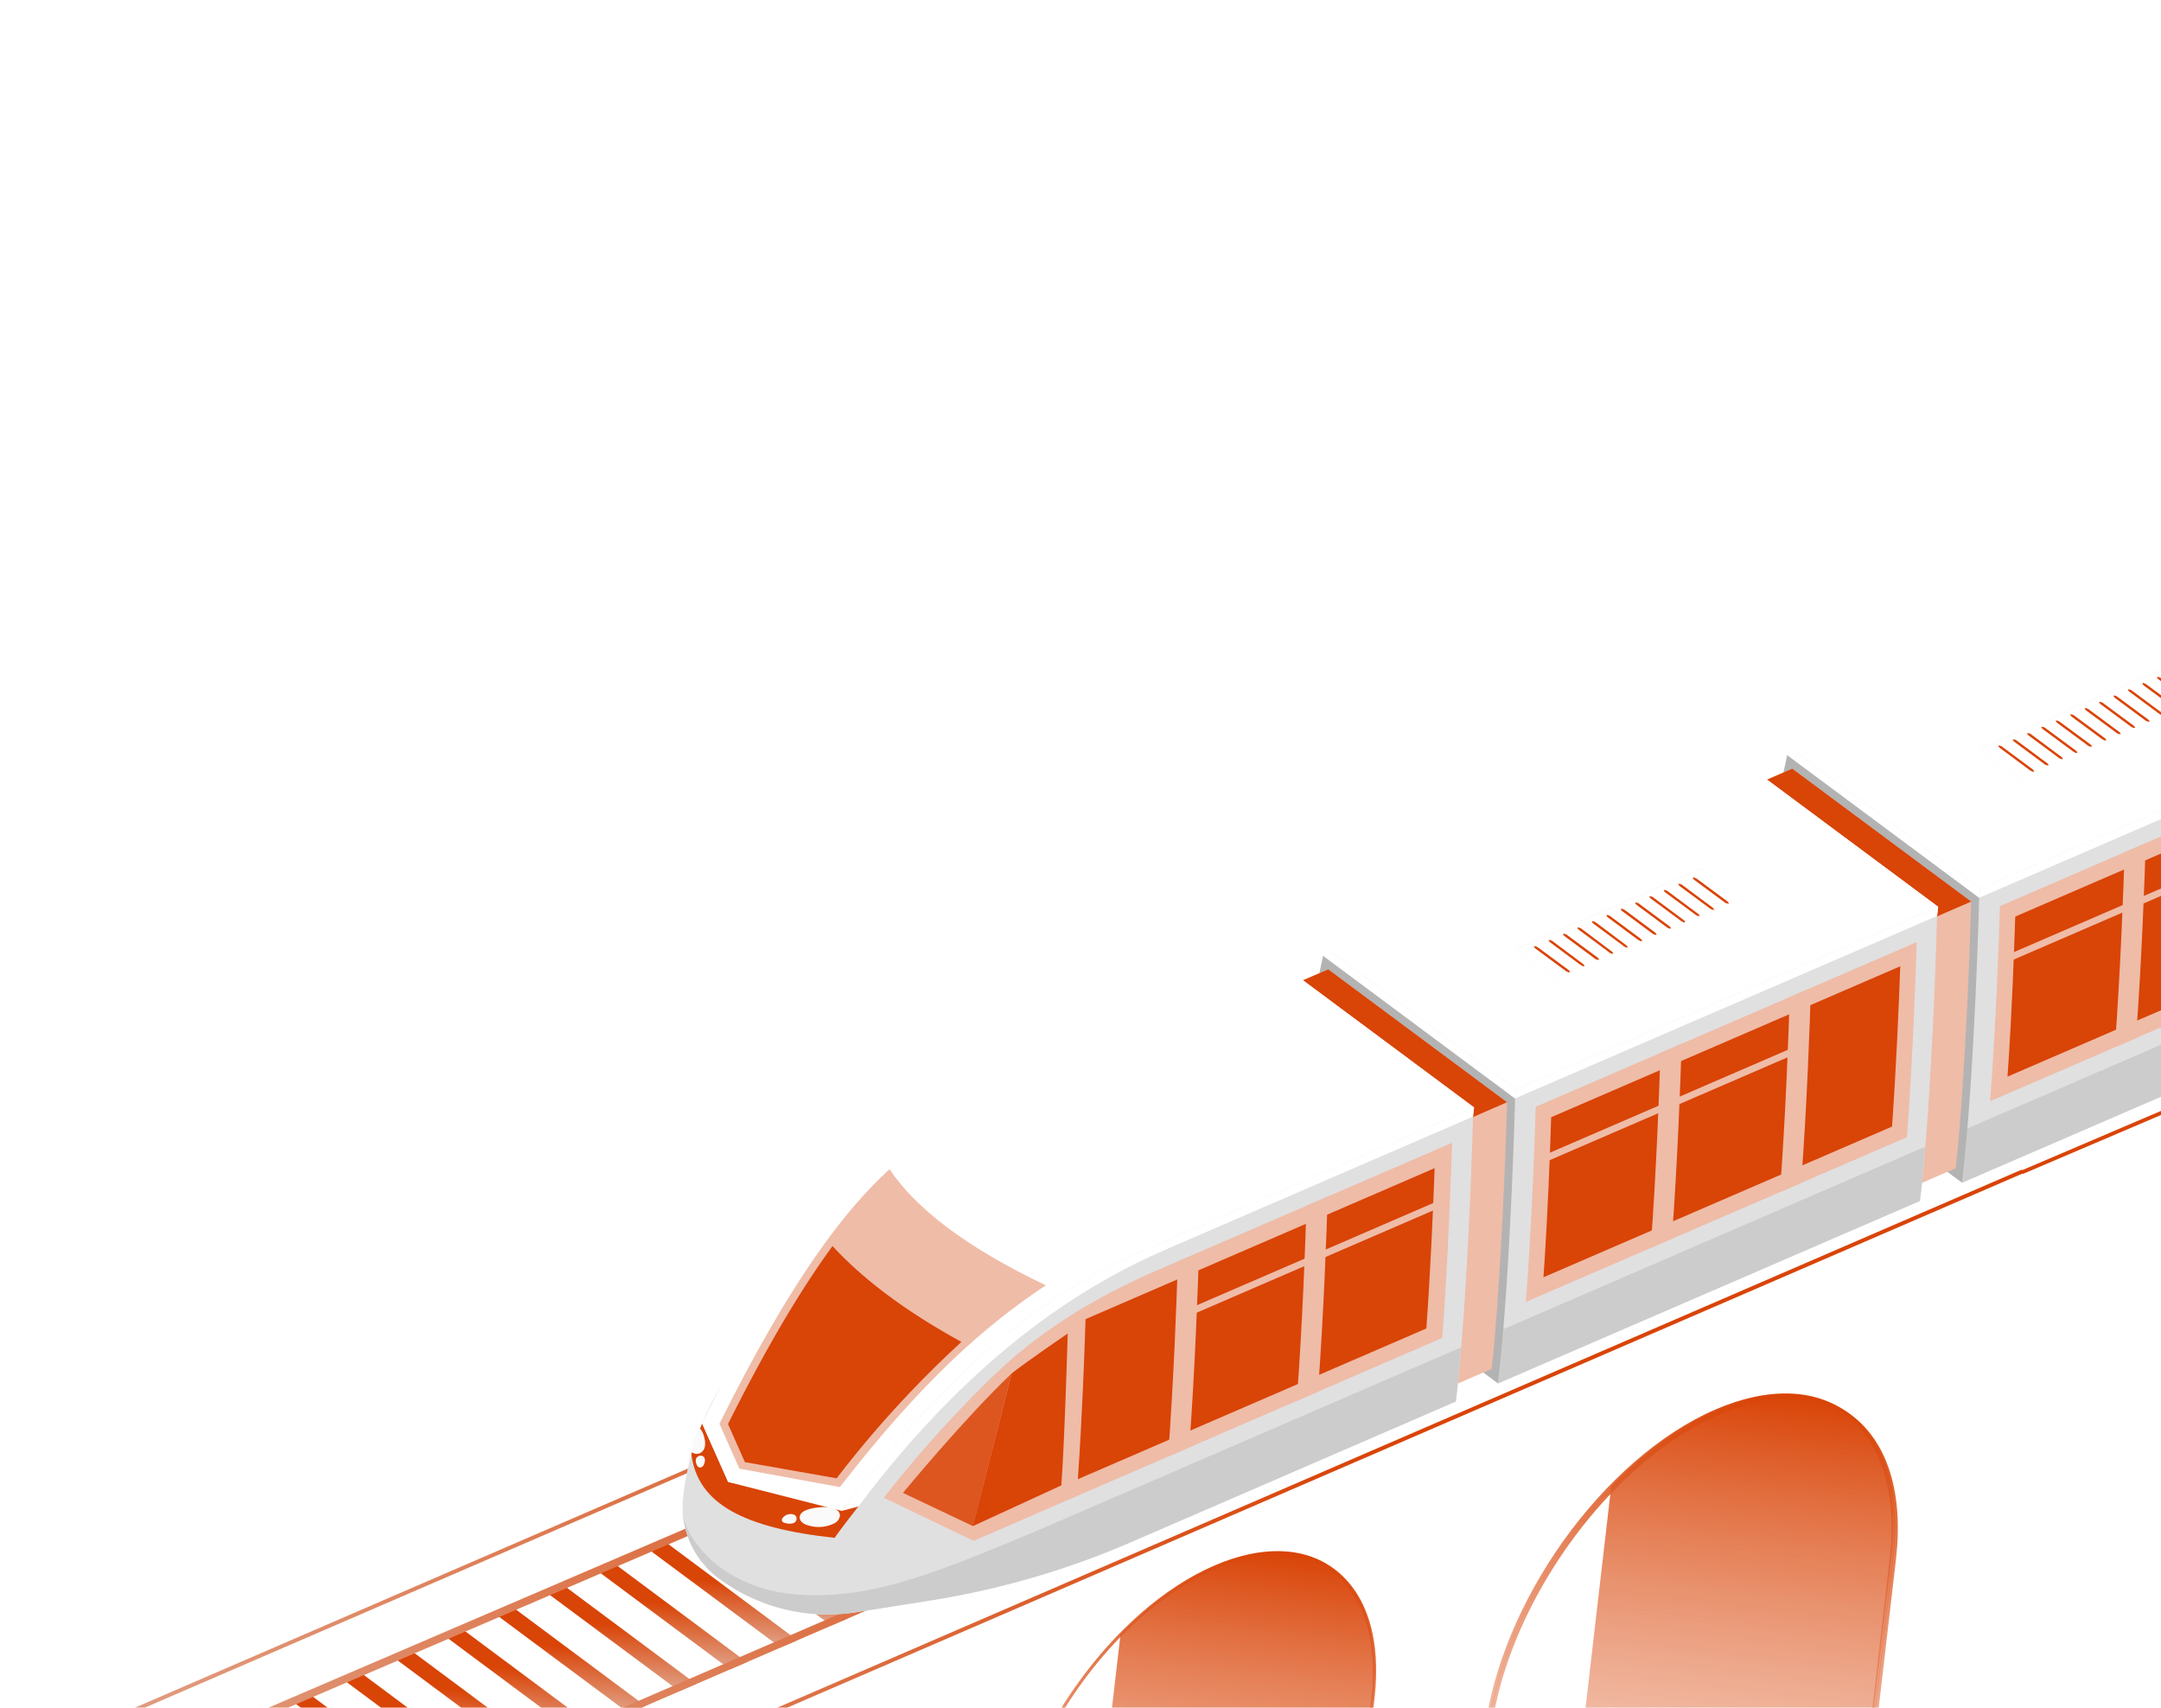 <svg xmlns:xlink="http://www.w3.org/1999/xlink" xmlns="http://www.w3.org/2000/svg" width="143" height="113" fill="none"><path fill="url(&quot;#train_svg__a&quot;)" d="m125.973 62.4.103.238L2.983 115.858l-.103-.238 123.093-53.222Z"></path><path fill="url(&quot;#train_svg__b&quot;)" d="m28.2 119.164-8.79-6.531 1.12-.484 8.778 6.538-1.108.477Z"></path><path fill="url(&quot;#train_svg__c&quot;)" d="m31.555 117.718-8.79-6.534 1.117-.484 8.781 6.538-1.108.48Z"></path><path fill="url(&quot;#train_svg__d&quot;)" d="m34.91 116.267-8.79-6.533 1.117-.482 8.778 6.537-1.106.478Z"></path><path fill="url(&quot;#train_svg__e&quot;)" d="m38.256 114.821-8.789-6.534 1.12-.484 8.777 6.538-1.108.48Z"></path><path fill="url(&quot;#train_svg__f&quot;)" d="m41.604 113.369-8.79-6.533 1.117-.482 8.78 6.538-1.107.477Z"></path><path fill="url(&quot;#train_svg__g&quot;)" d="m44.962 111.919-8.79-6.531 1.117-.484 8.778 6.538-1.105.477Z"></path><path fill="url(&quot;#train_svg__h&quot;)" d="m48.31 110.474-8.788-6.534 1.116-.482 8.78 6.538-1.107.478Z"></path><path fill="url(&quot;#train_svg__i&quot;)" d="m51.66 109.024-8.789-6.531 1.117-.485 8.78 6.538-1.108.478Z"></path><path fill="url(&quot;#train_svg__j&quot;)" d="m55.016 107.575-8.789-6.534 1.117-.484 8.778 6.538-1.106.48Z"></path><path fill="url(&quot;#train_svg__k&quot;)" d="m58.36 106.125-8.79-6.534 1.117-.481 8.78 6.537-1.107.478Z"></path><path fill="url(&quot;#train_svg__l&quot;)" d="m61.715 104.677-8.789-6.533 1.117-.485 8.78 6.538-1.108.48Z"></path><path fill="url(&quot;#train_svg__m&quot;)" d="m65.067 103.228-8.788-6.534 1.116-.481 8.778 6.537-1.106.478Z"></path><path fill="url(&quot;#train_svg__n&quot;)" d="m68.42 101.778-8.789-6.532 1.117-.484 8.78 6.538-1.108.478Z"></path><path fill="url(&quot;#train_svg__o&quot;)" d="m71.77 100.33-8.789-6.533 1.116-.482 8.78 6.538-1.107.477Z"></path><path fill="url(&quot;#train_svg__p&quot;)" d="m75.122 98.88-8.79-6.531 1.118-.484 8.778 6.537-1.106.478Z"></path><path fill="url(&quot;#train_svg__q&quot;)" d="m78.469 97.433-8.79-6.534 1.118-.484 8.78 6.538-1.108.48Z"></path><path fill="url(&quot;#train_svg__r&quot;)" d="m81.823 95.983-8.79-6.534 1.117-.482 8.78 6.538-1.107.478Z"></path><path fill="url(&quot;#train_svg__s&quot;)" d="m85.174 94.535-8.788-6.533 1.116-.484 8.778 6.537-1.106.48Z"></path><path fill="url(&quot;#train_svg__t&quot;)" d="m88.524 93.085-8.79-6.533 1.117-.482 8.78 6.538-1.107.477Z"></path><path fill="url(&quot;#train_svg__u&quot;)" d="m91.877 91.635-8.789-6.53 1.117-.485 8.78 6.538-1.108.477Z"></path><path fill="url(&quot;#train_svg__v&quot;)" d="m95.23 90.187-8.79-6.534 1.117-.481 8.778 6.537-1.105.478Z"></path><path fill="url(&quot;#train_svg__w&quot;)" d="m98.579 88.737-8.79-6.531 1.117-.485 8.78 6.538-1.108.478Z"></path><path fill="url(&quot;#train_svg__x&quot;)" d="m101.932 87.29-8.789-6.534 1.116-.482 8.781 6.535-1.108.48Z"></path><path fill="url(&quot;#train_svg__y&quot;)" d="m105.28 85.84-8.789-6.531 1.117-.485 8.778 6.538-1.106.478Z"></path><path fill="url(&quot;#train_svg__z&quot;)" d="m108.633 84.392-8.79-6.534 1.118-.484 8.78 6.538-1.108.48Z"></path><path fill="url(&quot;#train_svg__A&quot;)" d="m111.983 82.942-8.789-6.533 1.116-.482 8.781 6.538-1.108.477Z"></path><path fill="url(&quot;#train_svg__B&quot;)" d="m115.339 81.495-8.789-6.534 1.116-.484 8.778 6.538-1.105.48Z"></path><path fill="url(&quot;#train_svg__C&quot;)" d="m118.686 80.045-8.789-6.534 1.116-.482 8.781 6.538-1.108.478Z"></path><path fill="url(&quot;#train_svg__D&quot;)" d="m122.037 78.595-8.789-6.53 1.117-.485 8.781 6.538-1.109.477Z"></path><path fill="url(&quot;#train_svg__E&quot;)" d="m125.39 77.148-8.789-6.534 1.116-.482 8.778 6.535-1.105.48Z"></path><path fill="url(&quot;#train_svg__F&quot;)" d="m128.741 75.698-8.79-6.531 1.117-.485 8.781 6.538-1.108.478Z"></path><path fill="url(&quot;#train_svg__G&quot;)" d="m132.094 74.25-8.789-6.534 1.117-.484 8.78 6.538-1.108.48Z"></path><path fill="url(&quot;#train_svg__H&quot;)" d="m17.032 123.997 117.292-50.713-.454-.343-117.294 50.716.456.34Z"></path><path fill="url(&quot;#train_svg__I&quot;)" d="m4.2 119.385 121.785-52.283-.471-.354-121.79 52.286.476.351Z"></path><path fill="url(&quot;#train_svg__J&quot;)" d="m133.782 77.401.103.238L14.36 129.318l-.103-.238 119.525-51.679Z"></path><path fill="url(&quot;#train_svg__K&quot;)" d="m106.621 98.35-6.225 53.653 18.843 2.186 5.933-51.135c.991-8.54-4.209-12.869-11.612-9.669-2.439 1.055-4.815 2.798-6.939 4.965Z"></path><path fill="url(&quot;#train_svg__L&quot;)" d="m98.247 114.63-4.25 36.629.23.027 4.249-36.629c.655-5.644 3.874-11.733 8.123-16.114 2.139-2.21 4.54-3.987 7.006-5.051 3.383-1.462 6.43-1.388 8.569.21 2.321 1.725 3.37 5.13 2.881 9.343l-5.932 51.135.229.026 5.933-51.139c.506-4.36-.55-7.754-2.971-9.555-2.215-1.646-5.34-1.73-8.799-.237-7.425 3.216-14.275 12.793-15.268 21.355Z"></path><path fill="url(&quot;#train_svg__M&quot;)" d="m98.424 114.742-4.25 36.629.23.026 4.25-36.629c.655-5.644 3.874-11.733 8.122-16.114 2.14-2.21 4.54-3.987 7.007-5.05 3.382-1.463 6.43-1.389 8.569.21 2.321 1.724 3.37 5.129 2.881 9.343l-5.933 51.134.23.027 5.933-51.14c.506-4.36-.55-7.753-2.971-9.554-2.215-1.647-5.34-1.73-8.799-.238-7.425 3.216-14.275 12.794-15.269 21.356Z"></path><path fill="#FFFFFF" d="m242.741 12.918.103.235L124.107 63.97l-.102-.235 118.736-50.817ZM135.642 73.046l-8.741-6.448 1.111-.474 8.731 6.452-1.101.47ZM138.97 71.62l-8.741-6.446 1.109-.476 8.733 6.452-1.101.47ZM142.303 70.197l-8.741-6.449 1.109-.473 8.73 6.452-1.098.47ZM145.63 68.77l-8.741-6.445 1.112-.476 8.73 6.452-1.101.469ZM148.96 67.347l-8.741-6.448 1.109-.477 8.733 6.453-1.101.472ZM152.289 65.921l-8.741-6.448 1.109-.473 8.73 6.451-1.098.47Z"></path><path fill="#FFFFFF" d="m134.558 73.524 122.671-52.276-.475-.355L134.08 73.172l.478.352ZM126.244 67.409l116.512-49.866-.451-.338-116.516 49.868.455.336Z"></path><path fill="#D94407" d="m267.915 20.208.103.235-134.128 57.23h-.632l134.657-57.465Z"></path><path fill="#FFFFFF" d="M13.463 28.806c2.64-.132 4.617 2.649 5.434 5.831 2.132-1.392 6.57-2.374 7.96.116-2.402-1.756-5.648-.98-7.9.645-.154.095-.54.149-.597-.158-.67-3.48-2.68-5.807-4.897-6.434ZM25.233 40.68c2.034-.256 3.604 2.388 3.893 4.392 1.563-1.208 3.992-2.443 5.713-.983-2.228-.824-3.96.176-5.599 1.572-.113.085-.441.155-.482-.086-.286-2.333-1.797-4.552-3.525-4.895Z"></path><path fill="#D94407" d="M157.348 65.236c.688-6.54.969-15.946 1.017-17.644l-11.836-8.794c-.527 2.478-2.153 10.321-2.867 16.272l13.686 10.166Z"></path><path fill="#E0E0E0" d="m118.267 49.971 27.926-12.074 12.689 9.436s-.286 11.606-1.128 18.859l-27.926 12.074-14.652-10.89c.852-7.25 3.091-17.405 3.091-17.405Z"></path><path fill="#FFFFFF" d="M130.186 74.674c-.104 1.262-.219 2.479-.349 3.592l27.926-12.074c.13-1.113.244-2.323.35-3.595l-27.927 12.077Z"></path><path fill="#000" d="M130.186 74.674c-.104 1.262-.219 2.479-.349 3.592l27.926-12.074c.13-1.113.244-2.323.35-3.595l-27.927 12.077Z" opacity="0.2"></path><path fill="#E0E0E0" d="m130.968 59.407-12.7-9.437s-2.238 10.154-3.079 17.404l14.651 10.89c.842-7.25 1.128-18.857 1.128-18.857Z"></path><path fill="#000" d="m130.968 59.407-12.7-9.437s-2.238 10.154-3.079 17.404l14.651 10.89c.842-7.25 1.128-18.857 1.128-18.857Z" opacity="0.2"></path><path fill="#FFFFFF" d="m130.966 59.408.07-.606-12.7-9.435-.07.603 12.7 9.438Z"></path><path fill="#FFFFFF" d="m131.036 58.802 27.926-12.075-12.7-9.434-27.926 12.074 12.7 9.435Z"></path><path fill="#FFFFFF" d="m131.036 58.802 27.926-12.075-12.7-9.434-27.926 12.074 12.7 9.435Z" opacity="0.3"></path><path fill="#FFFFFF" d="m131.035 58.802-.07.606 27.926-12.075.07-.605-27.926 12.074Z"></path><path fill="#FFFFFF" d="m131.035 58.802-.07.606 27.926-12.075.07-.605-27.926 12.074Z" opacity="0.15"></path><path fill="#EFBCA8" d="M132.343 59.964c-.07 2.342-.266 7.831-.649 12.911l25.21-10.906c.382-5.137.577-10.673.646-12.912l-25.207 10.907Z"></path><path fill="#D94407" d="M155.911 61.273c.28-3.945.453-8.045.544-10.607l-23.1 9.989c-.071 2.19-.216 6.364-.51 10.59l23.066-9.972Z"></path><path fill="#EFBCA8" d="m141.345 68.702-1.4.605c.382-5.12.576-10.642.646-12.912l1.399-.595c-.069 2.257-.263 7.78-.645 12.902Z"></path><path fill="#EFBCA8" d="m149.395 56.032-.06.515-16.756 7.245.06-.515 16.756-7.245Z"></path><path fill="#FFFFFF" d="m128.122 47.324 12.287-5.314 2.931 2.179-.026.227-12.287 5.313-2.931-2.179.026-.226Z"></path><path fill="#FFFFFF" d="m143.34 44.189-12.287 5.313-2.931-2.178 12.287-5.314 2.931 2.179Z"></path><path fill="#FFFFFF" d="m143.342 44.19-12.287 5.313-2.931-2.18 12.277-5.23 2.941 2.096Z" opacity="0.3"></path><path fill="#000" d="m143.344 44.19-12.287 5.313-.027.227 12.287-5.313.027-.227Z" opacity="0.15"></path><path fill="#FFFFFF" d="m131.055 49.503-2.931-2.18-.026.227 2.931 2.18.026-.227Z"></path><path fill="#EBEBEB" d="m131.054 49.506 12.287-5.314 2.929 2.18-.07.602-12.243 4.935-2.929-2.176.026-.227Z"></path><path fill="#FFFFFF" d="m146.27 46.371-12.287 5.314-2.929-2.18 12.287-5.313 2.929 2.18Z"></path><path fill="#FFFFFF" d="m146.27 46.371-12.287 5.314-2.929-2.18 12.287-5.313 2.929 2.18Z" opacity="0.6"></path><path fill="#FFFFFF" d="m133.985 51.684-2.929-2.178-.026.227 2.929 2.176.026-.225Z"></path><path fill="#FFFFFF" d="m133.985 51.684-2.929-2.178-.026.227 2.929 2.176.026-.225Z" opacity="0.3"></path><path fill="#FFFFFF" d="m133.984 51.68 12.289-5.312 2.929 2.176-.026.227-12.287 5.314-2.932-2.18.027-.226Z"></path><path fill="#FFFFFF" d="m149.202 48.544-12.287 5.314-2.931-2.179 12.289-5.31 2.929 2.175Z"></path><path fill="#FFFFFF" d="m149.038 48.525-12.125 5.332-2.931-2.179 12.289-5.31 2.767 2.157Z" opacity="0.3"></path><path fill="#FFFFFF" d="m149.201 48.545-12.287 5.313-.026.227 12.287-5.313.026-.227Z" opacity="0.15"></path><path fill="#FFFFFF" d="m136.911 53.858-2.932-2.18-.026.228 2.931 2.179.027-.227Z"></path><path fill="#D94407" d="m134.29 50.946-1.912-1.418c-.116-.087-.171-.172-.124-.192a.46.46 0 0 1 .294.12l1.912 1.418c.115.087.171.171.121.192-.049.02-.179-.034-.291-.12ZM135.243 50.534l-1.912-1.418c-.115-.086-.17-.171-.124-.192.11.003.214.044.295.118l1.912 1.42c.115.085.171.17.124.19a.439.439 0 0 1-.295-.118ZM136.195 50.12l-1.912-1.417c-.115-.087-.171-.172-.121-.192a.462.462 0 0 1 .294.12l1.907 1.418c.115.087.171.171.124.192a.461.461 0 0 1-.292-.12ZM137.152 49.708l-1.925-1.422c-.116-.084-.171-.169-.122-.19.11.002.215.044.295.119l1.925 1.42c.112.085.168.17.121.19-.047.021-.179-.033-.294-.117ZM138.106 49.295l-1.925-1.42c-.116-.087-.168-.171-.122-.192.047-.02.179.034.295.12l1.924 1.42c.116.087.169.171.122.192a.46.46 0 0 1-.294-.12ZM139.06 48.883l-1.924-1.422c-.116-.084-.168-.171-.122-.19a.444.444 0 0 1 .295.118l1.924 1.42c.116.087.171.172.122.192-.049.02-.179-.034-.295-.118ZM140.015 48.468l-1.924-1.42c-.113-.086-.169-.17-.122-.191a.456.456 0 0 1 .295.118l1.924 1.422c.116.084.171.171.122.189a.444.444 0 0 1-.295-.118ZM140.974 48.057l-1.925-1.423c-.115-.084-.171-.171-.124-.19a.438.438 0 0 1 .294.119l1.925 1.42c.116.086.171.17.124.191a.449.449 0 0 1-.294-.117ZM141.926 47.643l-1.925-1.42c-.115-.086-.171-.17-.121-.191.049-.02.18.02.292.117l1.924 1.422c.116.085.171.172.125.19a.439.439 0 0 1-.295-.118ZM142.877 47.23l-1.924-1.422c-.116-.084-.171-.171-.122-.19a.445.445 0 0 1 .295.118l1.912 1.419c.112.086.168.17.121.191-.047.021-.166-.032-.282-.116ZM143.83 46.816l-1.925-1.42c-.115-.086-.168-.17-.121-.19.047-.022.18.02.294.117l1.925 1.422c.116.084.168.171.122.19a.441.441 0 0 1-.295-.119ZM144.788 46.402l-1.912-1.418c-.116-.086-.168-.17-.122-.191.11.004.214.046.295.12l1.925 1.42c.115.086.17.17.121.191-.049.02-.192-.035-.307-.122Z"></path><path fill="#EFBCA8" d="M112.953 68.346c.714-5.951 2.34-13.795 2.867-16.273l2.784-1.205 11.836 8.794c-.049 1.703-.331 11.11-1.018 17.644l-2.783 1.203-13.686-10.163Z"></path><path fill="#D94407" d="m130.438 59.662-2.784 1.206-11.836-8.794 2.783-1.206 11.837 8.794ZM126.639 78.514c.685-6.536.969-15.943 1.015-17.644l-11.834-8.793c-.527 2.477-2.153 10.32-2.867 16.272l13.686 10.165Z"></path><path fill="#D94407" d="M126.638 78.514c.686-6.537.97-15.944 1.016-17.644l-11.834-8.797c-.528 2.48-2.153 10.324-2.867 16.275l13.685 10.166Z"></path><path fill="#E0E0E0" d="m87.555 63.25 27.928-12.075 12.697 9.437s-.284 11.607-1.125 18.86L99.129 91.545l-14.652-10.89c.842-7.252 3.078-17.407 3.078-17.407Z"></path><path fill="#FFFFFF" d="M99.475 87.959c-.105 1.262-.22 2.479-.35 3.592l27.928-12.08c.129-1.112.243-2.322.349-3.595L99.475 87.96Z"></path><path fill="#000" d="M99.475 87.959c-.105 1.262-.22 2.479-.35 3.592l27.928-12.08c.129-1.112.243-2.322.349-3.595L99.475 87.96Z" opacity="0.2"></path><path fill="#E0E0E0" d="M100.259 72.688 87.558 63.25s-2.24 10.154-3.08 17.404l14.651 10.89c.844-7.25 1.13-18.856 1.13-18.856Z"></path><path fill="#000" d="M100.259 72.688 87.558 63.25s-2.24 10.154-3.08 17.404l14.651 10.89c.844-7.25 1.13-18.856 1.13-18.856Z" opacity="0.2"></path><path fill="#FFFFFF" d="m100.25 72.687.071-.606-12.697-9.437-.07.606 12.696 9.437ZM128.18 60.612l.07-.605-12.699-9.438-.07.606 12.699 9.437Z"></path><path fill="#FFFFFF" d="m100.322 72.08 27.928-12.073-12.699-9.438-27.926 12.075 12.697 9.437Z"></path><path fill="#FFFFFF" d="m100.322 72.08 27.928-12.073-12.699-9.438-27.926 12.075 12.697 9.437Z" opacity="0.3"></path><path fill="#FFFFFF" d="m100.323 72.08-.07.606 27.929-12.074.07-.606-27.929 12.074Z"></path><path fill="#FFFFFF" d="m100.323 72.08-.07.606 27.929-12.074.07-.606-27.929 12.074Z" opacity="0.15"></path><path fill="#EFBCA8" d="M101.624 73.244c-.071 2.342-.266 7.83-.649 12.911l25.214-10.9c.382-5.138.578-10.673.647-12.912l-25.212 10.9Z"></path><path fill="#D94407" d="M125.202 74.552c.28-3.946.45-8.046.544-10.608l-23.1 9.989c-.071 2.19-.216 6.364-.51 10.59l23.066-9.971Z"></path><path fill="#EFBCA8" d="m119.187 78.282-1.402.605c.382-5.12.579-10.642.646-12.912l1.403-.605c-.07 2.267-.256 7.79-.647 12.912ZM110.632 81.98l-1.402.605c.382-5.12.579-10.642.647-12.912l1.402-.605c-.069 2.264-.264 7.787-.647 12.912Z"></path><path fill="#EFBCA8" d="m118.68 69.311-.06.516-16.755 7.242.059-.513 16.756-7.245Z"></path><path fill="#FFFFFF" d="M97.413 60.603 109.7 55.29l2.931 2.179-.026.227-12.289 5.31-2.93-2.176.027-.227Z"></path><path fill="#FFFFFF" d="m112.631 57.469-12.289 5.313-2.929-2.179L109.7 55.29l2.931 2.179Z"></path><path fill="#FFFFFF" d="m112.631 57.469-12.289 5.313-2.93-2.178 12.278-5.232 2.941 2.097Z" opacity="0.3"></path><path fill="#000" d="m112.635 57.468-12.29 5.313-.026.224 12.289-5.31.027-.227Z" opacity="0.15"></path><path fill="#FFFFFF" d="m100.344 62.782-2.928-2.178-.027.227 2.929 2.176.026-.224Z"></path><path fill="#EBEBEB" d="m100.343 62.785 12.289-5.313 2.929 2.179-.07.603-12.243 4.934-2.932-2.176.027-.227Z"></path><path fill="#FFFFFF" d="m115.561 59.65-12.287 5.312-2.931-2.177 12.289-5.313 2.929 2.179Z"></path><path fill="#FFFFFF" d="m115.561 59.65-12.287 5.312-2.931-2.177 12.289-5.313 2.929 2.179Z" opacity="0.6"></path><path fill="#FFFFFF" d="m103.274 64.96-2.931-2.176-.027.227 2.932 2.176.026-.227Z"></path><path fill="#FFFFFF" d="m103.274 64.96-2.931-2.176-.027.227 2.932 2.176.026-.227Z" opacity="0.3"></path><path fill="#FFFFFF" d="m103.274 64.958 12.287-5.313 2.932 2.178-.027.227-12.287 5.314-2.931-2.18.026-.226Z"></path><path fill="#FFFFFF" d="m118.493 61.824-12.287 5.313-2.932-2.179 12.287-5.313 2.932 2.178Z"></path><path fill="#FFFFFF" d="m118.327 61.806-12.125 5.332-2.931-2.179 12.287-5.314 2.769 2.16Z" opacity="0.3"></path><path fill="#FFFFFF" d="m118.49 61.823-12.287 5.314-.026.226 12.287-5.313.026-.227Z" opacity="0.15"></path><path fill="#FFFFFF" d="m106.206 67.137-2.932-2.179-.026.227 2.931 2.179.027-.227Z"></path><path fill="#D94407" d="m103.576 64.226-1.925-1.42c-.115-.086-.168-.17-.121-.192.047-.02.179.034.295.118l1.924 1.422c.116.084.168.171.122.192a.462.462 0 0 1-.295-.12ZM104.533 63.814l-1.912-1.42c-.113-.084-.168-.172-.121-.19a.44.44 0 0 1 .294.118l1.911 1.428c.115.087.171.172.121.192-.049.02-.177-.044-.293-.128ZM105.486 63.4l-1.912-1.419c-.115-.087-.17-.171-.124-.192a.456.456 0 0 1 .295.118l1.925 1.422c.115.084.17.171.124.19a.438.438 0 0 1-.308-.12ZM106.441 62.988l-1.912-1.42c-.116-.085-.171-.172-.124-.19.109 0 .214.043.294.118l1.911 1.43c.115.087.17.172.124.193a.451.451 0 0 1-.293-.13ZM107.397 62.574l-1.912-1.418c-.115-.086-.171-.171-.122-.192.05-.02.179.034.295.118l1.91 1.434c.113.083.169.17.122.189a.44.44 0 0 1-.293-.13ZM108.351 62.16l-1.912-1.42c-.116-.086-.171-.17-.122-.19a.46.46 0 0 1 .294.12l1.912 1.418c.116.086.169.17.122.191-.047.021-.179-.033-.294-.12ZM109.307 61.748l-1.912-1.418c-.116-.087-.168-.171-.122-.192.047-.02.179.034.295.118l1.912 1.42c.115.084.168.169.121.19a.44.44 0 0 1-.294-.118ZM110.258 61.334l-1.912-1.419c-.113-.086-.169-.17-.122-.191.11.004.214.046.295.12l1.912 1.418c.115.087.17.171.121.192a.46.46 0 0 1-.294-.12ZM111.213 60.923l-1.925-1.422c-.116-.084-.171-.17-.124-.19a.453.453 0 0 1 .294.118l1.912 1.42c.116.085.171.17.122.19-.05.02-.172-.033-.279-.116ZM112.165 60.507l-1.925-1.42c-.116-.086-.171-.17-.124-.192a.458.458 0 0 1 .294.12l1.912 1.419c.115.086.171.171.124.192a.456.456 0 0 1-.281-.119ZM113.123 60.096l-1.924-1.422c-.116-.084-.171-.171-.122-.189a.444.444 0 0 1 .295.118l1.909 1.418c.115.086.171.171.124.192a.457.457 0 0 1-.282-.117ZM114.086 59.683l-1.925-1.42c-.115-.086-.17-.171-.121-.191.049-.02.179.033.295.117l1.924 1.422c.113.084.168.172.122.192a.462.462 0 0 1-.295-.12Z"></path><path fill="#EFBCA8" d="M82.244 81.625c.714-5.95 2.337-13.794 2.868-16.274l2.783-1.2 11.833 8.79c-.046 1.704-.33 11.11-1.015 17.645L95.93 91.79 82.244 81.625Z"></path><path fill="#D94407" d="m99.727 72.943-2.784 1.205L85.11 65.35l2.783-1.202 11.834 8.794ZM95.927 91.794c.686-6.537.97-15.944 1.016-17.644l-11.834-8.797c-.53 2.48-2.153 10.324-2.867 16.275l13.685 10.166Z"></path><path fill="#D94407" d="M95.925 91.793c.688-6.536.972-15.943 1.018-17.643L85.11 65.354c-.53 2.48-2.154 10.323-2.868 16.274l13.683 10.165Z"></path><path fill="#E0E0E0" d="M45.212 98.993a17.96 17.96 0 0 1 2.443-7.171l4.517-7.524a28.259 28.259 0 0 1 13.01-11.383l19.593-8.47 12.697 9.437s-.286 11.606-1.128 18.858l-21.55 9.333a55.015 55.015 0 0 1-13.245 3.841l-4.872.772a12.091 12.091 0 0 1-9.117-2.241 5.937 5.937 0 0 1-2.348-5.452Z"></path><path fill="#D94407" d="M45.752 96.256c.194-.698.43-1.383.708-2.052l1.724 3.873 8.62 1.608s-1.246 1.587-1.575 2.082c-6.024-.652-9.051-2.251-9.477-5.511Z"></path><path fill="#FAFAFA" d="M55.583 100.307a.693.693 0 0 1-.341.483 2.328 2.328 0 0 1-1.8.141c-.253-.074-.528-.252-.523-.515.011-.57 1.097-.656 1.492-.681.395-.025 1.168.041 1.172.572ZM51.937 100.781c-.116-.035-.166-.077-.187-.127a.24.24 0 0 1 .082-.251.67.67 0 0 1 .676-.183.29.29 0 0 1 .194.359c-.077.3-.513.278-.765.202ZM45.792 96.097a.498.498 0 0 0 .558.051c.493-.282.274-1.013.178-1.267a1.22 1.22 0 0 0-.207-.35c-.403.454-.505 1.15-.53 1.566ZM46.142 96.994a.21.21 0 0 0 .27.102.353.353 0 0 0 .174-.191c.077-.208.094-.4-.034-.514a.309.309 0 0 0-.36-.01c-.23.125-.152.463-.05.613Z"></path><path fill="#FFFFFF" d="M45.186 100.046c.046 1.536 2.356 4.975 7.33 5.445 4.973.47 9.444-1.415 16.25-4.258L96.69 89.156c-.104 1.26-.221 2.474-.35 3.587l-21.548 9.33a55.017 55.017 0 0 1-13.245 3.842l-4.872.772a12.109 12.109 0 0 1-9.117-2.241 5.946 5.946 0 0 1-2.382-4.396l.009-.004Z"></path><path fill="#000" d="M45.186 100.046c.046 1.536 2.356 4.975 7.33 5.445 4.973.47 9.444-1.415 16.25-4.258L96.69 89.156c-.104 1.26-.221 2.474-.35 3.587l-21.548 9.33a55.017 55.017 0 0 1-13.245 3.842l-4.872.772a12.109 12.109 0 0 1-9.117-2.241 5.946 5.946 0 0 1-2.382-4.396l.009-.004Z" opacity="0.2"></path><path fill="#FFFFFF" d="m97.471 73.892.07-.606-12.696-9.437-.07.606 12.696 9.437Z"></path><path fill="#FFFFFF" d="m64.632 72.595 20.213-8.746 12.696 9.437-20.213 8.746c-5.147 2.216-11.613 4.864-21.62 17.951l-7.523-1.917-1.726-3.876c8.593-17.462 13.855-19.657 18.173-21.595Z"></path><path fill="#FFFFFF" d="m64.632 72.595 20.213-8.746 12.696 9.437-20.213 8.746c-5.147 2.216-11.613 4.864-21.62 17.951l-7.523-1.917-1.726-3.876c8.593-17.462 13.855-19.657 18.173-21.595Z" opacity="0.3"></path><path fill="#EFBCA8" d="m47.606 94.218 1.32 2.971 6.65 1.219c5.6-7.236 9.835-10.838 13.63-13.352-5.23-2.493-8.585-5.055-10.341-7.683-3.013 2.73-6.632 7.519-11.259 16.845Z"></path><path fill="#D94407" d="m48.175 94.237 1.118 2.52 6.07 1.07a70.177 70.177 0 0 1 8.26-9.026c-3.361-1.842-6.287-3.916-8.534-6.342-2.202 3.018-4.49 6.92-6.914 11.778Z"></path><path fill="#FFFFFF" d="m77.328 82.033-.07.605c-5.147 2.216-12.594 6.587-20.453 17.048l-1.098.298C65.715 86.897 72.181 84.25 77.328 82.033Z"></path><path fill="#FFFFFF" d="m77.328 82.033-.07.605c-5.147 2.216-12.594 6.587-20.453 17.048l-1.098.298C65.715 86.897 72.181 84.25 77.328 82.033Z" opacity="0.15"></path><path fill="#FFFFFF" d="m77.328 82.031-.07.606 20.213-8.746.07-.605-20.213 8.745Z"></path><path fill="#FFFFFF" d="m77.328 82.031-.07.606 20.213-8.746.07-.605-20.213 8.745Z" opacity="0.15"></path><path fill="#EFBCA8" d="M70.225 99.453 95.44 88.535c.382-5.138.578-10.674.647-12.912l-19.526 8.444c-3.998 1.73-7.707 3.959-10.838 6.991a77.092 77.092 0 0 0-7.235 8.057l5.938 2.852 5.798-2.514Z"></path><path fill="#D94407" d="M66.957 90.878s-.528 2.028-2.573 10.113l-4.63-2.199s4.096-4.976 7.203-7.914Z"></path><path fill="#FFFFFF" d="M66.957 90.878s-.528 2.028-2.573 10.113l-4.63-2.199s4.096-4.976 7.203-7.914Z" opacity="0.1"></path><path fill="#D94407" d="M66.956 90.877c.972-.77 3.701-2.634 3.701-2.634s-.231 7.668-.427 10.054l-5.853 2.693 2.579-10.113ZM94.388 87.91c.28-3.945.453-8.044.546-10.606l-23.1 9.99c-.069 2.192-.216 6.362-.508 10.591l23.062-9.974Z"></path><path fill="#EFBCA8" d="m78.695 95.782-1.4.605c.382-5.12.577-10.642.647-12.912l1.4-.605c-.073 2.266-.264 7.79-.647 12.912ZM87.213 92.102l-1.402.605c.382-5.117.576-10.643.646-12.91l1.401-.62c-.066 2.28-.265 7.802-.645 12.925Z"></path><path fill="#EFBCA8" d="m95.043 79.524-.06.515-16.755 7.245.06-.515 16.755-7.245Z"></path><path fill="#FFFFFF" d="m71.407 75.288-2.932-2.179-.026.227 2.931 2.179.027-.227Z"></path><path fill="#FFFFFF" d="m74.342 77.47-2.931-2.179-.026.227 2.931 2.176.026-.224Z" opacity="0.3"></path><path fill="#FFFFFF" d="m77.268 79.644-2.931-2.177-.026.225 2.931 2.179.026-.227Z"></path><path fill="url(&quot;#train_svg__N&quot;)" d="m74.145 108.173-5.607 48.325 16.972 1.969 5.343-46.057c.893-7.694-3.79-11.592-10.458-8.709-2.197.949-4.337 2.52-6.25 4.472Z"></path><path fill="url(&quot;#train_svg__O&quot;)" d="m66.6 122.837-3.827 32.992.206.024 3.828-32.992c.59-5.084 3.49-10.569 7.316-14.515 1.928-1.99 4.09-3.591 6.311-4.549 3.047-1.317 5.792-1.25 7.718.189 2.09 1.553 3.036 4.62 2.596 8.416l-5.344 46.057.207.024 5.344-46.062c.455-3.928-.496-6.984-2.677-8.606-1.995-1.483-4.81-1.558-7.925-.213-6.688 2.896-12.858 11.523-13.752 19.235Z"></path><defs><linearGradient id="train_svg__a" x1="126.025" x2="2.932" y1="62.518" y2="115.74" gradientUnits="userSpaceOnUse"><stop offset="0.365" stop-color="#D94407"></stop><stop offset="1" stop-color="#E1A389"></stop></linearGradient><linearGradient id="train_svg__b" x1="24.71" x2="24.009" y1="112.634" y2="118.678" gradientUnits="userSpaceOnUse"><stop offset="0.365" stop-color="#D94407"></stop><stop offset="1" stop-color="#E1A389"></stop></linearGradient><linearGradient id="train_svg__c" x1="28.066" x2="27.364" y1="111.186" y2="117.232" gradientUnits="userSpaceOnUse"><stop offset="0.365" stop-color="#D94407"></stop><stop offset="1" stop-color="#E1A389"></stop></linearGradient><linearGradient id="train_svg__d" x1="31.418" x2="30.717" y1="109.737" y2="115.781" gradientUnits="userSpaceOnUse"><stop offset="0.365" stop-color="#D94407"></stop><stop offset="1" stop-color="#E1A389"></stop></linearGradient><linearGradient id="train_svg__e" x1="34.767" x2="34.065" y1="108.288" y2="114.334" gradientUnits="userSpaceOnUse"><stop offset="0.365" stop-color="#D94407"></stop><stop offset="1" stop-color="#E1A389"></stop></linearGradient><linearGradient id="train_svg__f" x1="38.114" x2="37.413" y1="106.839" y2="112.883" gradientUnits="userSpaceOnUse"><stop offset="0.365" stop-color="#D94407"></stop><stop offset="1" stop-color="#E1A389"></stop></linearGradient><linearGradient id="train_svg__g" x1="41.471" x2="40.77" y1="105.389" y2="111.433" gradientUnits="userSpaceOnUse"><stop offset="0.365" stop-color="#D94407"></stop><stop offset="1" stop-color="#E1A389"></stop></linearGradient><linearGradient id="train_svg__h" x1="44.821" x2="44.12" y1="103.944" y2="109.987" gradientUnits="userSpaceOnUse"><stop offset="0.365" stop-color="#D94407"></stop><stop offset="1" stop-color="#E1A389"></stop></linearGradient><linearGradient id="train_svg__i" x1="48.171" x2="47.47" y1="102.494" y2="108.537" gradientUnits="userSpaceOnUse"><stop offset="0.365" stop-color="#D94407"></stop><stop offset="1" stop-color="#E1A389"></stop></linearGradient><linearGradient id="train_svg__j" x1="51.526" x2="50.824" y1="101.042" y2="107.088" gradientUnits="userSpaceOnUse"><stop offset="0.365" stop-color="#D94407"></stop><stop offset="1" stop-color="#E1A389"></stop></linearGradient><linearGradient id="train_svg__k" x1="54.87" x2="54.169" y1="99.595" y2="105.639" gradientUnits="userSpaceOnUse"><stop offset="0.365" stop-color="#D94407"></stop><stop offset="1" stop-color="#E1A389"></stop></linearGradient><linearGradient id="train_svg__l" x1="58.226" x2="57.524" y1="98.145" y2="104.191" gradientUnits="userSpaceOnUse"><stop offset="0.365" stop-color="#D94407"></stop><stop offset="1" stop-color="#E1A389"></stop></linearGradient><linearGradient id="train_svg__m" x1="61.577" x2="60.875" y1="96.698" y2="102.742" gradientUnits="userSpaceOnUse"><stop offset="0.365" stop-color="#D94407"></stop><stop offset="1" stop-color="#E1A389"></stop></linearGradient><linearGradient id="train_svg__n" x1="64.931" x2="64.23" y1="95.248" y2="101.291" gradientUnits="userSpaceOnUse"><stop offset="0.365" stop-color="#D94407"></stop><stop offset="1" stop-color="#E1A389"></stop></linearGradient><linearGradient id="train_svg__o" x1="68.28" x2="67.579" y1="93.8" y2="99.844" gradientUnits="userSpaceOnUse"><stop offset="0.365" stop-color="#D94407"></stop><stop offset="1" stop-color="#E1A389"></stop></linearGradient><linearGradient id="train_svg__p" x1="71.631" x2="70.93" y1="92.35" y2="98.394" gradientUnits="userSpaceOnUse"><stop offset="0.365" stop-color="#D94407"></stop><stop offset="1" stop-color="#E1A389"></stop></linearGradient><linearGradient id="train_svg__q" x1="74.98" x2="74.278" y1="90.9" y2="96.947" gradientUnits="userSpaceOnUse"><stop offset="0.365" stop-color="#D94407"></stop><stop offset="1" stop-color="#E1A389"></stop></linearGradient><linearGradient id="train_svg__r" x1="78.333" x2="77.632" y1="89.452" y2="95.496" gradientUnits="userSpaceOnUse"><stop offset="0.365" stop-color="#D94407"></stop><stop offset="1" stop-color="#E1A389"></stop></linearGradient><linearGradient id="train_svg__s" x1="81.684" x2="80.983" y1="88.003" y2="94.049" gradientUnits="userSpaceOnUse"><stop offset="0.365" stop-color="#D94407"></stop><stop offset="1" stop-color="#E1A389"></stop></linearGradient><linearGradient id="train_svg__t" x1="85.034" x2="84.333" y1="86.555" y2="92.599" gradientUnits="userSpaceOnUse"><stop offset="0.365" stop-color="#D94407"></stop><stop offset="1" stop-color="#E1A389"></stop></linearGradient><linearGradient id="train_svg__u" x1="88.388" x2="87.687" y1="85.105" y2="91.149" gradientUnits="userSpaceOnUse"><stop offset="0.365" stop-color="#D94407"></stop><stop offset="1" stop-color="#E1A389"></stop></linearGradient><linearGradient id="train_svg__v" x1="91.739" x2="91.037" y1="83.657" y2="89.701" gradientUnits="userSpaceOnUse"><stop offset="0.365" stop-color="#D94407"></stop><stop offset="1" stop-color="#E1A389"></stop></linearGradient><linearGradient id="train_svg__w" x1="95.089" x2="94.388" y1="82.207" y2="88.25" gradientUnits="userSpaceOnUse"><stop offset="0.365" stop-color="#D94407"></stop><stop offset="1" stop-color="#E1A389"></stop></linearGradient><linearGradient id="train_svg__x" x1="98.442" x2="97.741" y1="80.76" y2="86.803" gradientUnits="userSpaceOnUse"><stop offset="0.365" stop-color="#D94407"></stop><stop offset="1" stop-color="#E1A389"></stop></linearGradient><linearGradient id="train_svg__y" x1="101.789" x2="101.088" y1="79.309" y2="85.353" gradientUnits="userSpaceOnUse"><stop offset="0.365" stop-color="#D94407"></stop><stop offset="1" stop-color="#E1A389"></stop></linearGradient><linearGradient id="train_svg__z" x1="105.144" x2="104.442" y1="77.859" y2="83.906" gradientUnits="userSpaceOnUse"><stop offset="0.365" stop-color="#D94407"></stop><stop offset="1" stop-color="#E1A389"></stop></linearGradient><linearGradient id="train_svg__A" x1="108.493" x2="107.792" y1="76.412" y2="82.456" gradientUnits="userSpaceOnUse"><stop offset="0.365" stop-color="#D94407"></stop><stop offset="1" stop-color="#E1A389"></stop></linearGradient><linearGradient id="train_svg__B" x1="111.848" x2="111.147" y1="74.962" y2="81.009" gradientUnits="userSpaceOnUse"><stop offset="0.365" stop-color="#D94407"></stop><stop offset="1" stop-color="#E1A389"></stop></linearGradient><linearGradient id="train_svg__C" x1="115.196" x2="114.495" y1="73.515" y2="79.558" gradientUnits="userSpaceOnUse"><stop offset="0.365" stop-color="#D94407"></stop><stop offset="1" stop-color="#E1A389"></stop></linearGradient><linearGradient id="train_svg__D" x1="118.548" x2="117.847" y1="72.065" y2="78.109" gradientUnits="userSpaceOnUse"><stop offset="0.365" stop-color="#D94407"></stop><stop offset="1" stop-color="#E1A389"></stop></linearGradient><linearGradient id="train_svg__E" x1="121.899" x2="121.198" y1="70.618" y2="76.661" gradientUnits="userSpaceOnUse"><stop offset="0.365" stop-color="#D94407"></stop><stop offset="1" stop-color="#E1A389"></stop></linearGradient><linearGradient id="train_svg__F" x1="125.251" x2="124.55" y1="69.168" y2="75.211" gradientUnits="userSpaceOnUse"><stop offset="0.365" stop-color="#D94407"></stop><stop offset="1" stop-color="#E1A389"></stop></linearGradient><linearGradient id="train_svg__G" x1="128.605" x2="127.903" y1="67.717" y2="73.763" gradientUnits="userSpaceOnUse"><stop offset="0.365" stop-color="#D94407"></stop><stop offset="1" stop-color="#E1A389"></stop></linearGradient><linearGradient id="train_svg__H" x1="79.148" x2="71.752" y1="66.592" y2="130.345" gradientUnits="userSpaceOnUse"><stop offset="0.365" stop-color="#D94407"></stop><stop offset="1" stop-color="#E1A389"></stop></linearGradient><linearGradient id="train_svg__I" x1="68.674" x2="61.037" y1="60.153" y2="125.98" gradientUnits="userSpaceOnUse"><stop offset="0.365" stop-color="#D94407"></stop><stop offset="1" stop-color="#E1A389"></stop></linearGradient><linearGradient id="train_svg__J" x1="133.833" x2="14.308" y1="77.52" y2="129.199" gradientUnits="userSpaceOnUse"><stop offset="0.365" stop-color="#D94407"></stop><stop offset="1" stop-color="#E1A389"></stop></linearGradient><linearGradient id="train_svg__K" x1="116.891" x2="109.818" y1="92.13" y2="153.096" gradientUnits="userSpaceOnUse"><stop stop-color="#D94407"></stop><stop offset="0.943" stop-color="#fff" stop-opacity="0"></stop></linearGradient><linearGradient id="train_svg__L" x1="113.762" x2="106.674" y1="91.648" y2="152.736" gradientUnits="userSpaceOnUse"><stop stop-color="#D94407"></stop><stop offset="1" stop-color="#fff" stop-opacity="0"></stop></linearGradient><linearGradient id="train_svg__M" x1="113.939" x2="106.852" y1="91.76" y2="152.847" gradientUnits="userSpaceOnUse"><stop stop-color="#D94407"></stop><stop offset="1" stop-color="#fff" stop-opacity="0"></stop></linearGradient><linearGradient id="train_svg__N" x1="83.395" x2="77.024" y1="102.57" y2="157.482" gradientUnits="userSpaceOnUse"><stop stop-color="#D94407"></stop><stop offset="0.87" stop-color="#fff" stop-opacity="0"></stop></linearGradient><linearGradient id="train_svg__O" x1="80.575" x2="74.191" y1="102.136" y2="157.158" gradientUnits="userSpaceOnUse"><stop stop-color="#D94407"></stop><stop offset="1" stop-color="#fff" stop-opacity="0"></stop></linearGradient><linearGradient id="train_svg__a" x1="126.025" x2="2.932" y1="62.518" y2="115.74" gradientUnits="userSpaceOnUse"><stop offset="0.365" stop-color="#D94407"></stop><stop offset="1" stop-color="#E1A389"></stop></linearGradient><linearGradient id="train_svg__b" x1="24.71" x2="24.009" y1="112.634" y2="118.678" gradientUnits="userSpaceOnUse"><stop offset="0.365" stop-color="#D94407"></stop><stop offset="1" stop-color="#E1A389"></stop></linearGradient><linearGradient id="train_svg__c" x1="28.066" x2="27.364" y1="111.186" y2="117.232" gradientUnits="userSpaceOnUse"><stop offset="0.365" stop-color="#D94407"></stop><stop offset="1" stop-color="#E1A389"></stop></linearGradient><linearGradient id="train_svg__d" x1="31.418" x2="30.717" y1="109.737" y2="115.781" gradientUnits="userSpaceOnUse"><stop offset="0.365" stop-color="#D94407"></stop><stop offset="1" stop-color="#E1A389"></stop></linearGradient><linearGradient id="train_svg__e" x1="34.767" x2="34.065" y1="108.288" y2="114.334" gradientUnits="userSpaceOnUse"><stop offset="0.365" stop-color="#D94407"></stop><stop offset="1" stop-color="#E1A389"></stop></linearGradient><linearGradient id="train_svg__f" x1="38.114" x2="37.413" y1="106.839" y2="112.883" gradientUnits="userSpaceOnUse"><stop offset="0.365" stop-color="#D94407"></stop><stop offset="1" stop-color="#E1A389"></stop></linearGradient><linearGradient id="train_svg__g" x1="41.471" x2="40.77" y1="105.389" y2="111.433" gradientUnits="userSpaceOnUse"><stop offset="0.365" stop-color="#D94407"></stop><stop offset="1" stop-color="#E1A389"></stop></linearGradient><linearGradient id="train_svg__h" x1="44.821" x2="44.12" y1="103.944" y2="109.987" gradientUnits="userSpaceOnUse"><stop offset="0.365" stop-color="#D94407"></stop><stop offset="1" stop-color="#E1A389"></stop></linearGradient><linearGradient id="train_svg__i" x1="48.171" x2="47.47" y1="102.494" y2="108.537" gradientUnits="userSpaceOnUse"><stop offset="0.365" stop-color="#D94407"></stop><stop offset="1" stop-color="#E1A389"></stop></linearGradient><linearGradient id="train_svg__j" x1="51.526" x2="50.824" y1="101.042" y2="107.088" gradientUnits="userSpaceOnUse"><stop offset="0.365" stop-color="#D94407"></stop><stop offset="1" stop-color="#E1A389"></stop></linearGradient><linearGradient id="train_svg__k" x1="54.87" x2="54.169" y1="99.595" y2="105.639" gradientUnits="userSpaceOnUse"><stop offset="0.365" stop-color="#D94407"></stop><stop offset="1" stop-color="#E1A389"></stop></linearGradient><linearGradient id="train_svg__l" x1="58.226" x2="57.524" y1="98.145" y2="104.191" gradientUnits="userSpaceOnUse"><stop offset="0.365" stop-color="#D94407"></stop><stop offset="1" stop-color="#E1A389"></stop></linearGradient><linearGradient id="train_svg__m" x1="61.577" x2="60.875" y1="96.698" y2="102.742" gradientUnits="userSpaceOnUse"><stop offset="0.365" stop-color="#D94407"></stop><stop offset="1" stop-color="#E1A389"></stop></linearGradient><linearGradient id="train_svg__n" x1="64.931" x2="64.23" y1="95.248" y2="101.291" gradientUnits="userSpaceOnUse"><stop offset="0.365" stop-color="#D94407"></stop><stop offset="1" stop-color="#E1A389"></stop></linearGradient><linearGradient id="train_svg__o" x1="68.28" x2="67.579" y1="93.8" y2="99.844" gradientUnits="userSpaceOnUse"><stop offset="0.365" stop-color="#D94407"></stop><stop offset="1" stop-color="#E1A389"></stop></linearGradient><linearGradient id="train_svg__p" x1="71.631" x2="70.93" y1="92.35" y2="98.394" gradientUnits="userSpaceOnUse"><stop offset="0.365" stop-color="#D94407"></stop><stop offset="1" stop-color="#E1A389"></stop></linearGradient><linearGradient id="train_svg__q" x1="74.98" x2="74.278" y1="90.9" y2="96.947" gradientUnits="userSpaceOnUse"><stop offset="0.365" stop-color="#D94407"></stop><stop offset="1" stop-color="#E1A389"></stop></linearGradient><linearGradient id="train_svg__r" x1="78.333" x2="77.632" y1="89.452" y2="95.496" gradientUnits="userSpaceOnUse"><stop offset="0.365" stop-color="#D94407"></stop><stop offset="1" stop-color="#E1A389"></stop></linearGradient><linearGradient id="train_svg__s" x1="81.684" x2="80.983" y1="88.003" y2="94.049" gradientUnits="userSpaceOnUse"><stop offset="0.365" stop-color="#D94407"></stop><stop offset="1" stop-color="#E1A389"></stop></linearGradient><linearGradient id="train_svg__t" x1="85.034" x2="84.333" y1="86.555" y2="92.599" gradientUnits="userSpaceOnUse"><stop offset="0.365" stop-color="#D94407"></stop><stop offset="1" stop-color="#E1A389"></stop></linearGradient><linearGradient id="train_svg__u" x1="88.388" x2="87.687" y1="85.105" y2="91.149" gradientUnits="userSpaceOnUse"><stop offset="0.365" stop-color="#D94407"></stop><stop offset="1" stop-color="#E1A389"></stop></linearGradient><linearGradient id="train_svg__v" x1="91.739" x2="91.037" y1="83.657" y2="89.701" gradientUnits="userSpaceOnUse"><stop offset="0.365" stop-color="#D94407"></stop><stop offset="1" stop-color="#E1A389"></stop></linearGradient><linearGradient id="train_svg__w" x1="95.089" x2="94.388" y1="82.207" y2="88.25" gradientUnits="userSpaceOnUse"><stop offset="0.365" stop-color="#D94407"></stop><stop offset="1" stop-color="#E1A389"></stop></linearGradient><linearGradient id="train_svg__x" x1="98.442" x2="97.741" y1="80.76" y2="86.803" gradientUnits="userSpaceOnUse"><stop offset="0.365" stop-color="#D94407"></stop><stop offset="1" stop-color="#E1A389"></stop></linearGradient><linearGradient id="train_svg__y" x1="101.789" x2="101.088" y1="79.309" y2="85.353" gradientUnits="userSpaceOnUse"><stop offset="0.365" stop-color="#D94407"></stop><stop offset="1" stop-color="#E1A389"></stop></linearGradient><linearGradient id="train_svg__z" x1="105.144" x2="104.442" y1="77.859" y2="83.906" gradientUnits="userSpaceOnUse"><stop offset="0.365" stop-color="#D94407"></stop><stop offset="1" stop-color="#E1A389"></stop></linearGradient><linearGradient id="train_svg__A" x1="108.493" x2="107.792" y1="76.412" y2="82.456" gradientUnits="userSpaceOnUse"><stop offset="0.365" stop-color="#D94407"></stop><stop offset="1" stop-color="#E1A389"></stop></linearGradient><linearGradient id="train_svg__B" x1="111.848" x2="111.147" y1="74.962" y2="81.009" gradientUnits="userSpaceOnUse"><stop offset="0.365" stop-color="#D94407"></stop><stop offset="1" stop-color="#E1A389"></stop></linearGradient><linearGradient id="train_svg__C" x1="115.196" x2="114.495" y1="73.515" y2="79.558" gradientUnits="userSpaceOnUse"><stop offset="0.365" stop-color="#D94407"></stop><stop offset="1" stop-color="#E1A389"></stop></linearGradient><linearGradient id="train_svg__D" x1="118.548" x2="117.847" y1="72.065" y2="78.109" gradientUnits="userSpaceOnUse"><stop offset="0.365" stop-color="#D94407"></stop><stop offset="1" stop-color="#E1A389"></stop></linearGradient><linearGradient id="train_svg__E" x1="121.899" x2="121.198" y1="70.618" y2="76.661" gradientUnits="userSpaceOnUse"><stop offset="0.365" stop-color="#D94407"></stop><stop offset="1" stop-color="#E1A389"></stop></linearGradient><linearGradient id="train_svg__F" x1="125.251" x2="124.55" y1="69.168" y2="75.211" gradientUnits="userSpaceOnUse"><stop offset="0.365" stop-color="#D94407"></stop><stop offset="1" stop-color="#E1A389"></stop></linearGradient><linearGradient id="train_svg__G" x1="128.605" x2="127.903" y1="67.717" y2="73.763" gradientUnits="userSpaceOnUse"><stop offset="0.365" stop-color="#D94407"></stop><stop offset="1" stop-color="#E1A389"></stop></linearGradient><linearGradient id="train_svg__H" x1="79.148" x2="71.752" y1="66.592" y2="130.345" gradientUnits="userSpaceOnUse"><stop offset="0.365" stop-color="#D94407"></stop><stop offset="1" stop-color="#E1A389"></stop></linearGradient><linearGradient id="train_svg__I" x1="68.674" x2="61.037" y1="60.153" y2="125.98" gradientUnits="userSpaceOnUse"><stop offset="0.365" stop-color="#D94407"></stop><stop offset="1" stop-color="#E1A389"></stop></linearGradient><linearGradient id="train_svg__J" x1="133.833" x2="14.308" y1="77.52" y2="129.199" gradientUnits="userSpaceOnUse"><stop offset="0.365" stop-color="#D94407"></stop><stop offset="1" stop-color="#E1A389"></stop></linearGradient><linearGradient id="train_svg__K" x1="116.891" x2="109.818" y1="92.13" y2="153.096" gradientUnits="userSpaceOnUse"><stop stop-color="#D94407"></stop><stop offset="0.943" stop-color="#fff" stop-opacity="0"></stop></linearGradient><linearGradient id="train_svg__L" x1="113.762" x2="106.674" y1="91.648" y2="152.736" gradientUnits="userSpaceOnUse"><stop stop-color="#D94407"></stop><stop offset="1" stop-color="#fff" stop-opacity="0"></stop></linearGradient><linearGradient id="train_svg__M" x1="113.939" x2="106.852" y1="91.76" y2="152.847" gradientUnits="userSpaceOnUse"><stop stop-color="#D94407"></stop><stop offset="1" stop-color="#fff" stop-opacity="0"></stop></linearGradient><linearGradient id="train_svg__N" x1="83.395" x2="77.024" y1="102.57" y2="157.482" gradientUnits="userSpaceOnUse"><stop stop-color="#D94407"></stop><stop offset="0.87" stop-color="#fff" stop-opacity="0"></stop></linearGradient><linearGradient id="train_svg__O" x1="80.575" x2="74.191" y1="102.136" y2="157.158" gradientUnits="userSpaceOnUse"><stop stop-color="#D94407"></stop><stop offset="1" stop-color="#fff" stop-opacity="0"></stop></linearGradient></defs></svg>